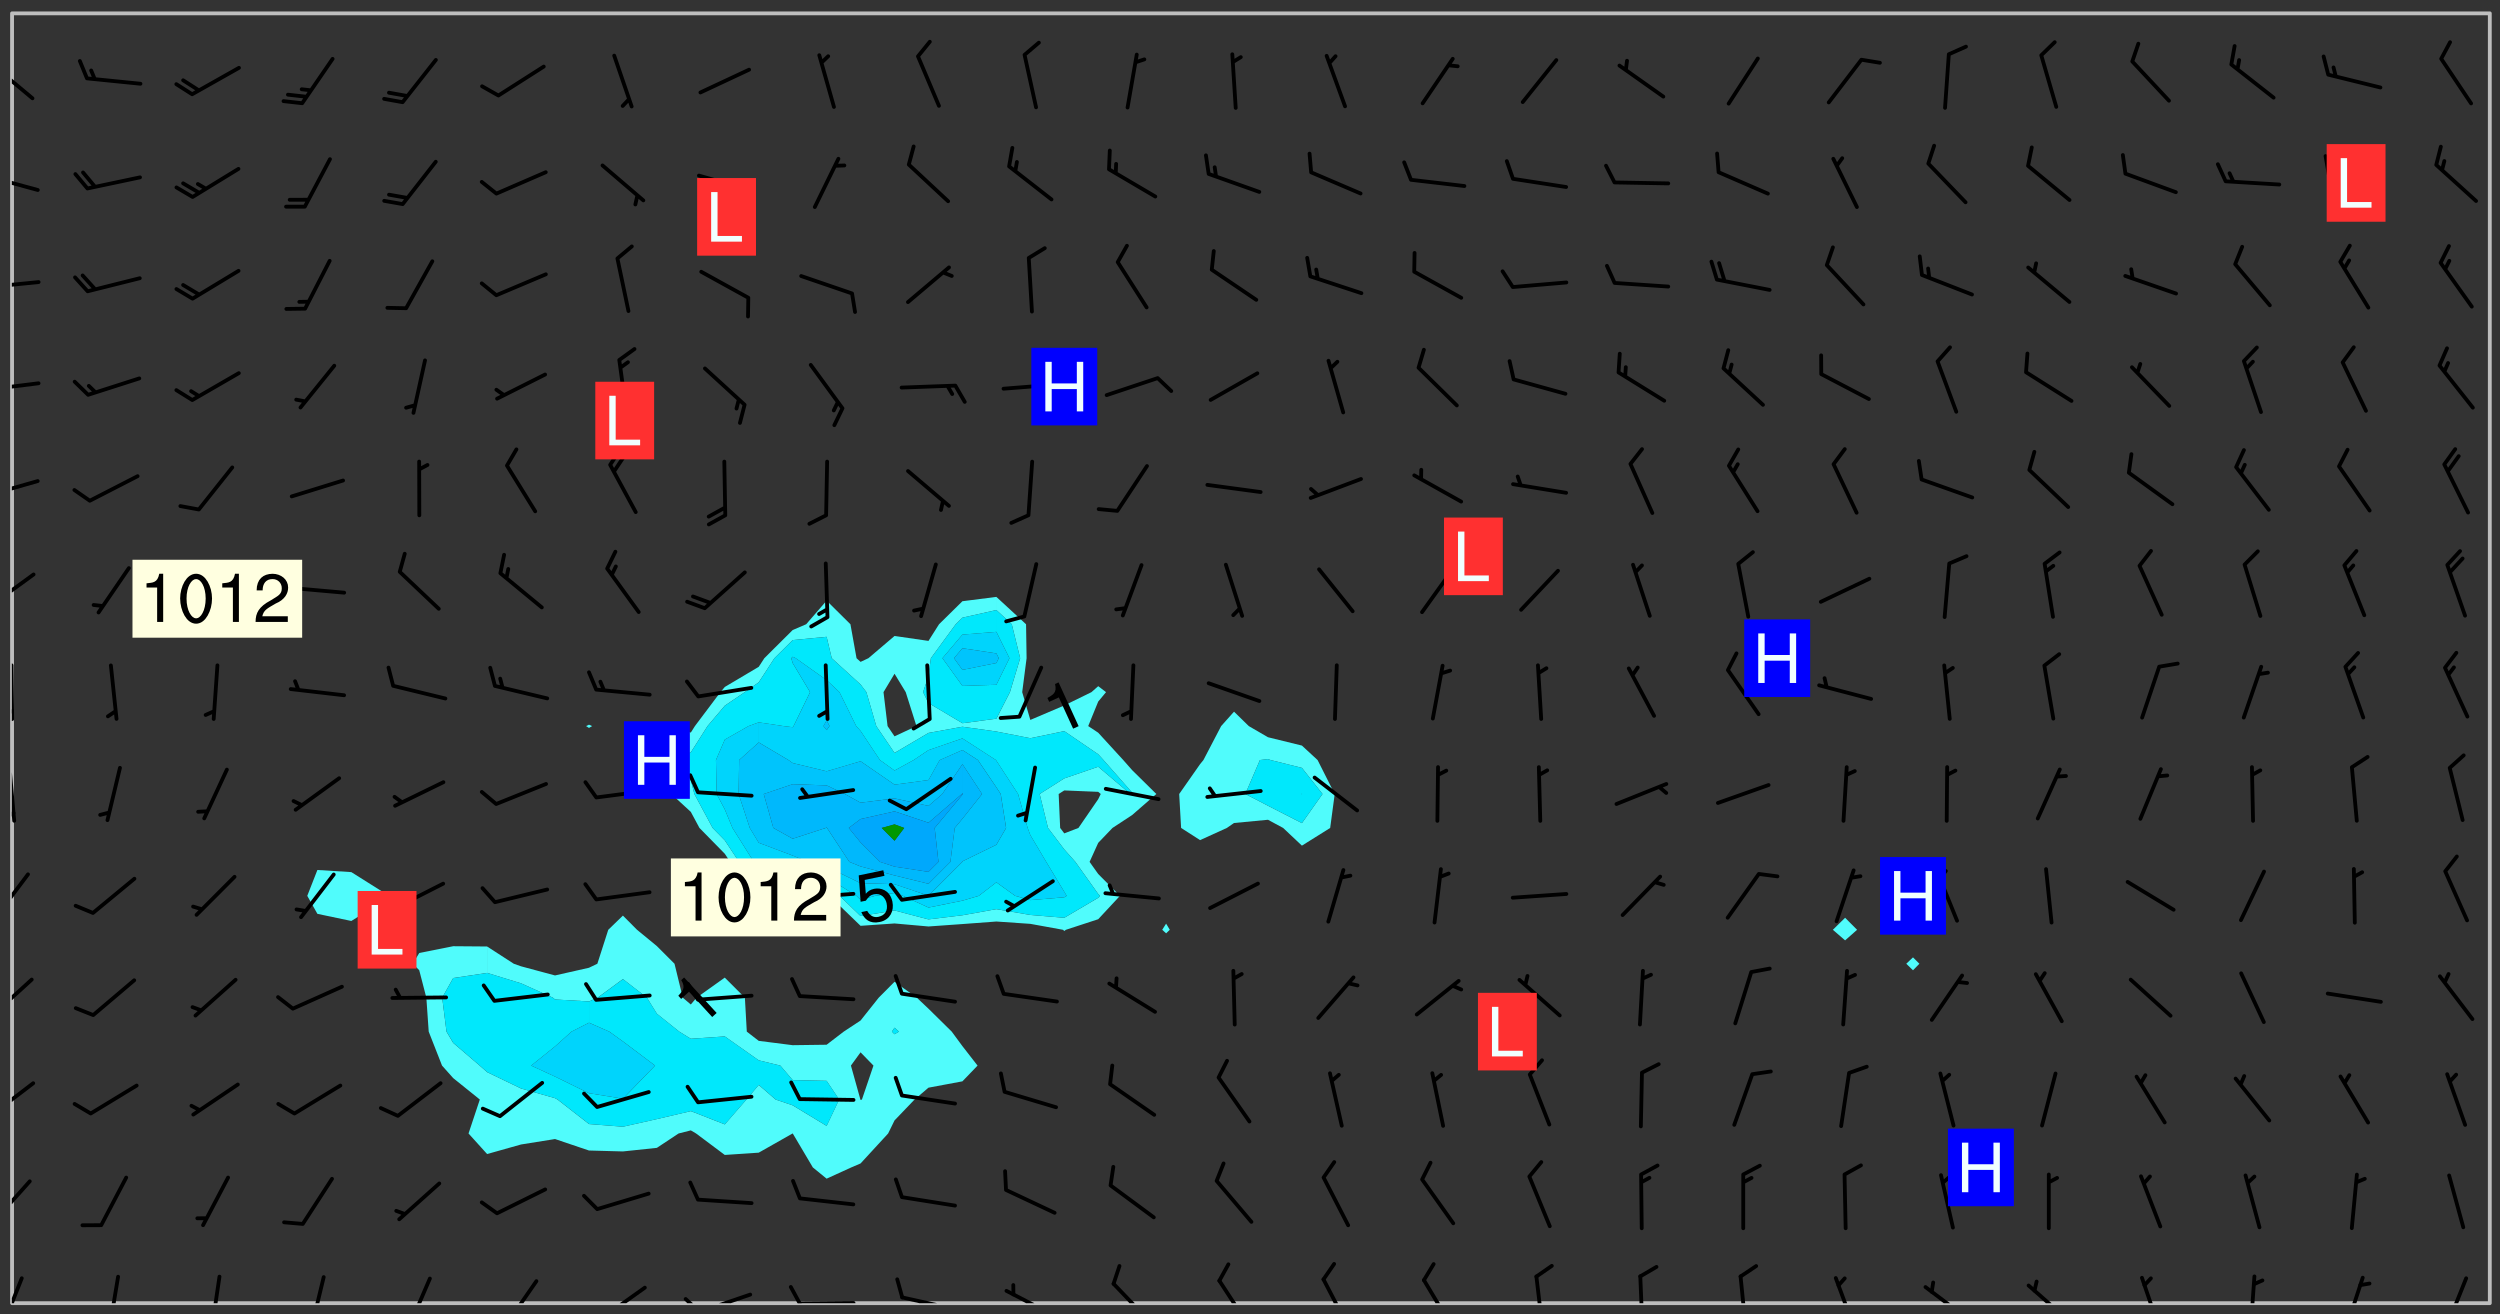<svg xmlns="http://www.w3.org/2000/svg" role="img" xmlns:xlink="http://www.w3.org/1999/xlink" viewBox="142.45 309.95 326.84 171.84"><rect x="142.45" y="309.95" width="326.84" height="171.84" fill="#333333" stroke="none"/><defs><clipPath id="a"><path d="M144 311.672h1v168.656h-1zm0 0"/></clipPath><clipPath id="b"><path d="M144 311.672h324v168.656H144zm0 0"/></clipPath><clipPath id="c"><path d="M467 311.672h1v168.656h-1zm0 0"/></clipPath><clipPath id="d"><path d="M144 476h2v4.328h-2zm0 0"/></clipPath><clipPath id="e"><path d="M156 476h3v4.328h-3zm0 0"/></clipPath><clipPath id="f"><path d="M169 476h3v4.328h-3zm0 0"/></clipPath><clipPath id="g"><path d="M182 476h4v4.328h-4zm0 0"/></clipPath><clipPath id="h"><path d="M195 476h4v4.328h-4zm0 0"/></clipPath><clipPath id="i"><path d="M208 477h5v3.328h-5zm0 0"/></clipPath><clipPath id="j"><path d="M220 478h8v2.328h-8zm0 0"/></clipPath><clipPath id="k"><path d="M220 480h3v.328h-3zm0 0"/></clipPath><clipPath id="l"><path d="M233 478h8v2.328h-8zm0 0"/></clipPath><clipPath id="m"><path d="M231 479h4v1.328h-4zm0 0"/></clipPath><clipPath id="n"><path d="M246 480h9v.328h-9zm0 0"/></clipPath><clipPath id="o"><path d="M245 477h3v3.328h-3zm0 0"/></clipPath><clipPath id="p"><path d="M260 479h8v1.328h-8zm0 0"/></clipPath><clipPath id="q"><path d="M273 478h8v2.328h-8zm0 0"/></clipPath><clipPath id="r"><path d="M287 477h7v3.328h-7zm0 0"/></clipPath><clipPath id="s"><path d="M301 477h5v3.328h-5zm0 0"/></clipPath><clipPath id="t"><path d="M315 476h4v4.328h-4zm0 0"/></clipPath><clipPath id="u"><path d="M328 477h5v3.328h-5zm0 0"/></clipPath><clipPath id="v"><path d="M343 476h2v4.328h-2zm0 0"/></clipPath><clipPath id="w"><path d="M356 476h2v4.328h-2zm0 0"/></clipPath><clipPath id="x"><path d="M369 476h2v4.328h-2zm0 0"/></clipPath><clipPath id="y"><path d="M382 476h4v4.328h-4zm0 0"/></clipPath><clipPath id="z"><path d="M393 477h8v3.328h-8zm0 0"/></clipPath><clipPath id="A"><path d="M407 477h7v3.328h-7zm0 0"/></clipPath><clipPath id="B"><path d="M422 476h4v4.328h-4zm0 0"/></clipPath><clipPath id="C"><path d="M436 476h2v4.328h-2zm0 0"/></clipPath><clipPath id="D"><path d="M448 476h4v4.328h-4zm0 0"/></clipPath><clipPath id="E"><path d="M462 476h4v4.328h-4zm0 0"/></clipPath><clipPath id="F"><path d="M144 464h3v6h-3zm0 0"/></clipPath><clipPath id="G"><path d="M144 451h4v6h-4zm0 0"/></clipPath><clipPath id="H"><path d="M144 437h3v6h-3zm0 0"/></clipPath><clipPath id="I"><path d="M144 424h3v7h-3zm0 0"/></clipPath><clipPath id="J"><path d="M144 410h1v8h-1zm0 0"/></clipPath><clipPath id="K"><path d="M144 415h1v3h-1zm0 0"/></clipPath><clipPath id="L"><path d="M144 396h1v9h-1zm0 0"/></clipPath><clipPath id="M"><path d="M144 402h1v2h-1zm0 0"/></clipPath><clipPath id="N"><path d="M144 384h4v6h-4zm0 0"/></clipPath><clipPath id="O"><path d="M144 372h4v4h-4zm0 0"/></clipPath><clipPath id="P"><path d="M144 359h4v3h-4zm0 0"/></clipPath><clipPath id="Q"><path d="M144 346h4v2h-4zm0 0"/></clipPath><clipPath id="R"><path d="M144 332h4v4h-4zm0 0"/></clipPath><clipPath id="S"><path d="M144 318h3v6h-3zm0 0"/></clipPath><g id="T" clip-path="url(#clip1)"><path fill="#fff" fill-opacity="0" fill-rule="evenodd" d="M0 0h1000v1000H0zm0 0"/><path fill="#d3d3d3" fill-opacity="0" fill-rule="evenodd" d="M162.152 355.867l-.234.293.059.234.117.172.176.234.293.348.113.059.117-.172.059-.234.176-.176.465-.176h.699l.234.293.289.816.059.176.176.23.352.234.699.699.172.176.234.348.234.41.289.582.41.465.23.234.234.176.117.23.176.293.172 1.164v.234l.059.289.059.117.117.117.348.41.117.172.176.176.176.234.117.172.172.352.059.234.234.406.234-.059-.176.176-.059.93h-.582l-.234-.113-.348.113-.117.117-.059.293-.059.176-.117.172-.465.293-.059.234-.059.113v.645l.059.172v.41l.059.059v.406l.059.406.117.176.059.059.23.641-.059.293v.699l-.059.582v.234l-.059.23-.055.352v1.922l.055.117h.426l-.367.117-.023.352.891 1.168 1.742.539 1.34.359v.539l.09.809.535.715 1.52.27.891-.086.09 1.164.535.18 1.16-.18 2.055-.984 1.16-.363 1.879-.176 1.695-.18-.18.719-1.516.086-1.25.09-.805.27-1.074.809.27.719.535.898-.18.625-.266.809.266 1.078.625.898.805.18 1.25-.18-.266.723.098.504.055.293v.172l.059.293v.406l.176.117.352.117h.406l.293-.176.113-.117.059-.117.117-.23.059-.176.352-.465.23-.176.176-.059.176.059.059.176.117.988.055.469.059.172.117.234.176.059.816.059h.289l.117.234.059.406.059.352v1.105l.117.293.117.348.289.699.176.352.582.754.352.176.172.059.469.234.641.465.348.234.293.176.293.055.23.062.816.348.293.176.113.172.352.352.117.176.523.641v.289l.059.352v.348l.059.352.059.289.117.059.172.059h.176l.582.234.176.117.176.289.176.234.113.234.293.23.117.117v.41l.059.055.289.234.234.117.059.117.117.172.059.117.23.234.059.176.234.059.117.059-.117.113-.059.117v.117l-.117.293-.117.289v.582l.176.117.117.059.059.117.117.117.113.059.176.348.059.352.059.406v.176l-.059.176-.117.699v.172l.117.176.293.293h.406l.176.117.117.172.117.293v.234h-.527l-.23-.234h-.234l-.176.059-.059.699.059.348.117.176.176.41.117.23.289.469.176.055h.523l.234.059.758.641.059.293v.234l.059.059.23.348v.352l-.117.172v.293l.293.289.293.176.172.059.293.176.293.117.582.406.289.234.293.176.219.16.016.012.23.176.641.523.176.234.117.176.176.176.113.172v.641l.117.176.469.117.582.117.234.059.23.113.293.117.113.059.586.352.289.172.176.062.176.055.176.059.699.352.289.176.234.055.289.176.234.117.641.406.293.117.172.059.234.059.41.059.23.059.234.117.059.172-.41.176.469.059.059.293.113.234.176.055.234.059.176.059.406.117.641.234.117.172.059.234v.176l-.059.117-.059.406.234.234.117.059.348.117.641.23.176.117.289.117.176.176.234.465.582 1.105.176.176.348.176.176.117.352.117 1.047.523.234.059.465.113.293.059.465.176.758.582.234.234.348.465.176.176.289.234.816.699.293.176.289.289.293.176.293.289.695.641.176.176.293.234.289.234.469.289.641.582.348.234.234.293.348.348.352.465.934.992.348.406.117.176.234.059.113.117.645.176.23.113.234.059.293.176.23.117.934.699.406.406.234.176.406.176.234.117.816.348.348.234.234.117.293.289.23.117.758.352.352.172.23.059.293.117.234.059.871.176h.816l.469.23.172.059.875.699.465.117.293.059.176.059.23.059.469.059.348.059.352.059.406.059h.293l.172.059v.23l.176.176h.293l.348.059.352.059.699.117h.641l.465-.234.293-.176.172-.117.41-.172.289-.176.934-.465.469-.293.523-.293.465-.172.465-.176 1.051-.465.289-.117.41-.117.289-.117.527-.176 1.516-.699.582-.348.289-.059.293-.059.348-.117.875-.23.352-.117h.113l.234-.059.875-.234.234-.059h.812l.352-.059.816-.117.172-.059.352-.055.293-.059.23-.059.816-.176.176-.059h.348l.234-.059.465-.117.758-.172.234-.059h.348l.41-.117.289-.059 1.285-.059h.289l.41-.059.23-.059h.176l.875-.117h.406l.41-.117h.348l.352-.113.871-.059h1.75l1.047.289.41.117.289.117.352.117.289.117 1.051.172.289.059h.293l.293.059.172.059.41.059.172.059.117.059h.117l.117.059.352.059h.113l.41.066 1.922.395 1.926.395 1.52.449 1.695.719 2.145.805 1.605-.719 1.43-.805 1.16-1.078 1.25-.449 3.035-.719 1.875-.359 2.145-1.348 2.234-1.254 2.5-1.258 1.695-.449 1.785-.18 1.16-.27.625.539 1.34-.27.715-.988.984-1.344.445-.18.805-.359 1.875-.539 1.785-.449 1.25-.27 1.16-.09 1.699-.09 1.961-.27 1.25-.09h.539l.625-.09h.891l2.145-.18 2.41-.18 2.59-.09 1.695.18 1.609.09 1.43.359 1.16.719 1.875.988 1.16 1.527.266.715.629.09.355.898.535.539.535 1.527 1.074.359h.535l-.805.535.09 1.707.715 2.695.891.805.895.988.715 1.258 1.785.539 1.52-.18.355 1.344 1.609-.805.98-.539.27.27.316-.215.219-.145.801.449.449-.359h.355l.535-.27.539-.719.535-.27.625-.988 1.16.449.84.371 1.395.617 1.695-.18h1.605l1.785.09.18-1.707.535-1.344.805.27.492.848.402.406-.09.539v.359l.715.449.711-.27h1.43l.359.988.445 1.258.715 1.344 1.25.629 1.695.629.715-.18.18-.539.98-.09.449.359.086 1.258-.266.629-.535.18v.539l.715.984.266.539.984.988.801 1.078-.266.359-.09.898-.625 2.332-.355 2.066-.09 1.793-.18.719-.09.539v1.438l-.98 1.883-.359 1.707-.535.898-.805 1.168-.266.539 2.055 1.254.086.359-.355.539-.09-.18v.809l.09 1.438-.445.715-1.074.094-.266.715.535.898.805.719 1.16.809 1.34.27.445.359-.355.449-1.789-.09-1.25-.449-.715-.719-.625-.09-.176 3.59-.188 1.309h89.359V311.703h-55.27v49.082l.762.125 3.289.543 2.023 2.836v2.754l2.352.332 2.348.332h4.051l-1.379 4.16-2.023.707-2.023.703-.543.344-2.594 1.617-.188.117-2.023-2.078-.73-2.742-2.672-2.078-1.375-3.5-.066-.082-1.957-2.672 2.75-1.418v-49.082H294.422v91.414l.117.031.133.012.074.074.105.047.09.059.086.059.09.059.297.297.059.09.031.117.027.117.016.137-.031.117-.059.09-.059.086-.043.105-.047.102-.027.121v.145l.176.27.148.148.074.086.074.074.043.105.062.09.059.086.043.105.059.09.047.102.043.105.059.086.117.18.074.074.062.086.059.09.043.105.059.09.059.086.062.09.059.09.043.102.117.18.074.074.059.086.074.074.09.059.105.047h.148l.133-.016.133.016.102-.047.074-.074.047-.102-.016-.133v-.148l-.047-.105-.027-.117-.047-.102-.027-.121-.043-.102-.062-.09-.043-.102-.043-.105-.031-.117-.016-.133-.012-.137.086-.059.059-.086.121-.031.043.105.016.133v.117l.059.102.059.09.09.059.148.148.059.09.043.105-.012.102.086.059.105.047.086.059.09.059.074.074-.117.027-.105.047-.086.059-.074.074-.059.09-.062.086-.027.121-.047.102-.043.105-.031.117-.012.133-.016.133v.148l.027.117.047.105.043.102.059.09.074.074.09.059.074.074.09.059.059.09.043.105.047.102.117.031.133.016h.148l.117-.031.105.043.043.105.047.102.027.121L299.5 410l.027.117.031.121.027.117.105.043.102.047.133-.016.148.148.062.086.074.074.07.074.09.062.105.043.102.043.117.031.137.016.117-.031.074-.074.027-.117-.012-.133-.031-.121-.027-.117.043-.105h.117l.09.062.117.027h.148l.133.016h.148l.133.016.133-.016h.148l.133-.016.133-.012.137.012.117-.027.133-.016.191-.059-.059.176-.016.133-.027.121-.016.133-.059.086-.133.016-.105.047-.105.043-.117.031-.117.027-.266.031h-.148l-.133.016-.074.074.059.086.148.148.117.18.074.07.09.062.09.059.086.059.09.059.102.043.105.062.105.043.086.059.105.047.102.043.18.117.059.09-.043.102-.047.105.016.133.223.223.059.09.043.102.031.121.043.102.016.133.031.117.012.137.031.117.148.148.102.043.105.043.117.031.133.016.137.016h.117l.117-.031.09-.059.043-.105.047-.102.043-.105.031-.117.012-.133v-.148l-.012-.133-.016-.133-.031-.117-.043-.105-.047-.105-.043-.102-.043-.105-.016-.133.016-.133.027-.117.031-.117.027-.121.047-.102.09-.059.086-.062.074-.074.09-.059.223-.223.059-.086.074-.074.117-.18.059-.086v-.148l-.074-.074-.102-.047-.105-.043-.102-.043-.059-.09-.047-.105-.027-.117.09-.059.117-.031.102-.043.18-.117.148-.148.012-.133-.012-.105-.09-.059-.133.016h-.148l-.133.016-.133-.016-.121-.031-.086-.059-.074-.074-.059-.09-.062-.086-.117-.18-.059-.086.031-.121.086-.059.121-.031.059-.086v-.121l-.031-.117-.059-.09-.059-.086-.047-.105-.027-.117-.016-.133.059-.09.074-.074.09-.059.117-.18.074-.074.059-.086.148-.148.121-.031.133-.016.133.016.074.074.043.105.016.133-.031.117-.117.031-.133.012-.148.148-.043.105-.047.102-.027.121-.031.117v.148l.031.117.043.105.059.09.074.07.074.074.117.031.121.027.117-.027.133-.016h.117l.09.059.074.074.047.105.059.086.102.047.133.016.105.043.086.059-.012.105-.074.074-.18.117-.059.09-.09.059-.07.074-.074.074-.062.09-.027.117-.016.133.016.133-.016.133v.148l.016.133.027.117.031.121.074.074.09.059.086.059.09.059.117.031v.086l-.102.047-.09.059-.266.031-.117.027h-.148l-.105.043-.102.047-.059.09-.062.234-.012.133-.031.121-.016.133v.293l-.012.133.012.137.016.133.133.016.133.012.121.031.086.059.074.074.047.105.043.102.016.133v.445l-.016.133v.445l.031.266.027.117.016.133.031.117.086.211.031.266v.148l-.031.117-.027.117-.031.121-.027.117-.031.117-.031.121-.012.133-.016.133.09.059.117-.031.102.016.047.105-.031.266v.441l-.043.105-.047.105-.043.102-.043.105-.059.086-.031.121-.043.117-.031.117-.016.133.016.133.059.09.105.047.086.059.059.086-.012.137-.031.117-.043.102v.445l-.016.133v.148l-.031.117-.043.105-.027.117-.047.105-.043.102-.031.121-.027.117-.031.133-.031.117-.027.117-.043.105-.031.117-.031.121-.012.133-.016.133v.297l.027.117v.148l.047.398.027.117.059.09.121.031h.148l.133-.016.059.09v.117l-.059.09-.09.059-.102.043-.105.047-.09.059-.086.059-.137.016-.117-.031-.133-.016-.102.047-.062.086-.012.137-.016.133-.031.117-.027.117-.016.133-.031.121v.297l.016.133.031.117v.148l.012.133v.148l-.027.117-.047.102-.027.121-.031.117-.059.09-.074.074-.102.043-.105.047-.117.027-.121.031-.102-.047.059-.086.105-.047.027-.117.031-.117.027-.121.031-.117v-.148l.016-.133-.031-.117-.043-.105-.105.016-.074.074-.102.043-.09.062-.074.074-.043.102-.016.133-.031.117L304.25 426l-.031.117-.027.117-.031.121-.027.117-.031.117-.043.105-.09.059h-.09l-.117-.031-.031-.086.016-.137-.031-.117v-.148l-.012-.133v-.148l-.062-.234-.027-.121-.043-.102-.047-.105-.059-.086-.059-.09-.043-.105-.062-.086-.148-.148-.07-.074-.105-.047-.105-.043-.102-.043-.297-.297-.09-.074-.086-.059-.105-.043-.09-.062-.086-.059-.105-.043-.09-.059-.086-.062-.074-.07-.105-.047-.086-.059-.105-.043-.09-.062-.102-.043-.105-.043-.086-.059-.105-.047-.105-.043-.102-.047-.09-.059-.102-.043-.105-.043-.09-.062-.117-.027-.133-.016-.133.016H299.75l-.133.016-.117-.031-.09-.059-.074-.074-.09-.059-.102-.047h-.148l-.121-.027-.102-.043-.074-.074-.117-.18-.09-.059-.102-.043-.09-.062-.105-.043-.09-.059-.086-.059-.105-.047-.059-.086-.059-.09-.043-.105-.047-.102-.074-.074-.086-.059-.074-.074-.09-.059-.223-.223-.043-.105-.031-.266.105-.043h.145l.105.043.074.074.09.059.086.059.105.047.09.059.148.148.07.074.148.148.062.086.074.074.086.059.074.074.09.062.09.059.086.059.27.176.102.047.105.043.102.043.047-.074.059-.086.074-.074.07-.074.105.043.074.074.059.09.043.102.047.105.043.105.121.027.117-.027.074-.09.043-.105.059-.09.074-.074.105-.043.117-.027.133.012.09.059.148.148.059.09.043.105.047.102.043.105.043.102.105.047.105.043.133.016.086-.059.059-.09.074-.074.105-.043.117.027.105.047.102.043.105.043.102.047.18.117v.117l-.016.133.016.133.016.137.059.086.102.047.121.027.117.031h.148l.117-.031.059-.09.18-.117.059-.09.074-.074.059-.086.117-.18.18-.117.117.031.09.059.043.074-.016.133v.117l.09.059h.148l.133-.016.133-.012.266-.031.105-.043.117-.031.121-.027.074-.074.07-.074.062-.09-.016-.105-.047-.102-.102-.043-.105-.016-.117.027-.266.031h-.148l-.074-.074-.09-.059-.117-.031-.117-.027-.133-.016h-.148l-.133.016h-.297l-.105-.047-.148-.148-.043-.102-.059-.09.223-.223.086-.059.105-.043.117-.031.133-.016.133.016.137.016.102.043.133-.012.09-.062.102-.043.062-.09-.047-.102-.09-.059-.117-.031-.102-.043-.059-.09-.062-.09v-.117l.016-.133.105-.047.074-.07v-.121l-.09-.059-.031-.117.09-.059.074-.074.043-.105.059-.09.047-.102.016-.133v-.148l-.047-.105-.043-.102-.09-.059-.133-.016-.102-.043-.137-.016-.117-.031h-.445l-.133-.016-.133-.012-.133-.016-.117-.031h-.148l-.133-.016-.133-.012-.266-.031-.121-.043-.086-.059-.074-.074v-.148l.012-.133.105-.047.102-.043.133-.016h.152l.133-.016h.293l.121.031.102.043.09.059.234.062.121-.047.09-.059.102-.043.133-.016.105.043.102.047.133.012.121-.027h.145l.121-.031.117-.027.105-.047.074-.074.086-.059.148-.148.059-.086.047-.105.027-.117.016-.105-.102-.043-.09-.059-.117-.031-.105-.043-.09-.062-.074-.086-.074-.074-.102-.043-.105-.047-.102-.043-.059-.09-.047-.102-.086-.211-.062-.086-.059-.09-.074-.074-.086-.059h-.27l-.117.031-.09.059-.102.043-.133.016-.105-.016-.027-.117-.062-.09-.117-.031-.102-.043-.148-.148-.031-.117-.016-.105.074-.074.18-.117.117-.027.117-.031.137.016.102.043.105.043.102.047.105.043.117.031.133.016.117.027.133.016.105-.016.09-.059-.074-.074-.105-.043-.074-.074-.074-.09-.148-.148-.086-.059-.09-.059-.074-.074-.09-.059-.102-.047-.121-.027-.102-.047-.105-.043-.117-.031-.102-.043-.121-.031h-.148l-.117.031-.105.043-.086.062-.18.117-.086.059-.09.059-.105.047-.086.059-.105.043-.102.043-.105.047-.074.074-.059.09-.059.086-.047.105-.059.086-.074.074-.133-.012-.117-.031h-.117l-.074.074-.09.059-.074.074-.09.059-.086.059-.105.047-.102.043-.137.016-.102-.043-.148-.148-.105-.047h-.086l-.105.047-.102.043-.121.031-.117-.031-.074-.074v-.117l.031-.121.074-.07.059-.09.074-.074.117-.031.105-.043h.293l.133-.016.137-.016.102-.043.09-.059.102-.047.09-.059.133-.012.09.059.133.012.09-.059.086-.059.105-.043.09-.059.086-.062.09-.059.148-.148.059-.086.059-.09.105-.043.133-.016.117.027.121.031.059-.059.059-.09.031-.266.027-.117.105.012.133.016.102-.043.09-.059.059-.09.074-.074.059-.09.047-.102.012-.133-.012-.133-.047-.105-.148-.148-.059-.09-.059-.086-.043-.105v-.445l.016-.133v-.148l.012-.133-.059-.059-.09.059-.102-.043-.18-.117-.086-.059-.062-.09-.059-.09-.074-.074-.086-.059-.121.031-.102.012-.105.047-.086.059-.105.043-.148.148-.09.059-.086.059-.09.062-.105.043-.133.016v-.121l.105-.043.117-.031.074-.07.043-.105v-.148l-.027-.117-.148-.148-.133-.016h-.148l-.117.031-.105.043-.102.043-.09.062-.117.027-.074-.074.012-.133-.043-.102-.043-.105-.09-.059-.117.027-.121.031-.117.031-.102.043-.121.031-.102.043-.105.043-.09.059-.102.016v-.117l.016-.133-.059-.09-.074.043-.148.148-.059.09-.074.074-.047.105-.043.102-.074.074-.059.09-.074.074-.059.086-.074.074-.09.062-.074.07-.074.074-.102.016-.133.016-.105-.043v-.121l.148-.148.043-.102.059-.09.047-.102.043-.105.059-.09.031-.117.043-.102.031-.121.027-.117.047-.105.043-.102.043-.105.074-.07.09-.062.09-.059.102-.043h.297l.266-.031.105-.043-.074-.074-.117-.031-.105-.043-.09-.059-.102-.047-.09-.059-.102-.043-.105-.043-.09-.062-.086-.059-.105-.043-.102-.043-.121-.031-.117-.031-.102-.043L297.5 410.25l-.102-.043-.09-.059-.043-.105-.016-.133.102-.043.133-.016.137.016.133-.016.102-.043.059-.09.016-.105-.09-.059-.074-.074-.102-.043-.09-.059-.148-.148-.043-.105-.016-.133v-.293l-.059-.09-.09-.059-.074-.074-.043-.105-.031-.117-.059-.09-.074-.074-.117-.027-.074-.074-.09-.059-.09-.062-.086-.059-.074-.074-.059-.086-.047-.105-.086-.059-.148-.148-.195-.059-.133.016-.102.043-.074.074-.047.102-.043.105-.059.09-.059.086-.297.297-.09.059h-.086l-.062-.086-.043-.105.031-.117.059-.09.027-.117-.012-.133-.09-.062-.105.047-.117.027-.117.031-.27.176-.102.047-.117.027-.105.047-.09.059-.102.043-.059-.086-.047-.105.016-.133.047-.105.07-.074.074-.07.059-.09v-.148l-.043-.105h-.238l-.102.047-.031.117-.027.117-.031.121-.074.043-.133.016-.074-.047-.043-.102-.043-.105-.047-.102-.043-.105-.121.031-.102.043-.133.016-.117.031-.105.043-.09.059-.102.047-.121.027-.133.016-.102-.043-.059-.09-.047-.105-.043-.102-.043-.105v-.117l.059-.09.086-.059.18-.117.102-.047.105-.043.105-.059.102-.043.09-.062.102-.043.105-.059.102-.047.09-.059.105-.043.102-.043.09-.062.102-.043.137-.016.117.031.102.043.121.031.102.043.105.047.102.043.105.043.102.047.105.043.102.043.105.047.086.059.105.043.117.031.105.043.102.047.09.059.105.043.102.043.105.047.117.027.102.047.121.027h.148l.086-.059.016-.102.059-.09-.027-.117-.074-.074-.117-.18-.074-.074-.09-.074-.18-.117-.086-.059-.105-.043-.102-.047-.27-.176-.059-.09-.074-.074-.059-.09-.043-.102-.031-.117-.016-.137v-.562l-.012-.133-.016-.133-.031-.117-.016-.133-.012-.133-.031-.121-.223-.223-.059-.086-.016-.105.031-.117.133-.016v-91.414H172.992v1.453l-.059.234-.352 1.051-.172.523-.117.348-.176.41-.117.172-.234.293-.23.059h-.352l-.117.059-.23.406v.293l.117.176.23.23.117.234.641.758.293.465.176.234.23.352.234.348.641.816.176.465.172.41.117.695.176.469.117 1.398.059.465v.875l.117 1.047v4.781l-.059.465-.352 1.281-.176.523-.113.41-.352.93L172.934 336l-.234.582-.117.176-.172.348-.176.406-.352.816-.059.293-.113.293-.117.289-.059.176-.117.875-.059.406-.059.117-.059.176-.059.172-.23.527-.117.172v.234l-.117.234-.059.172-.176.586v.289l-.059.176v.293l-.059.113-.059.527v.172l-.055.234v2.621l-.176.816-.117.176-.176.234-.117.172-.113.234-.586.934-.23.289-.293.465-.176.234-.289.352-.352.699-.113.23-.176.41-.176.23-.406.527-.816.699-.293.172-.289.234-.176.117-.176.176-.523.406-.527.176-.172.176-.234.055-.641.176h-.758m12.211 31.023l-1.074.449.359.895 1.25-.715.445-.539-.98-.09"/><path fill="#d3d3d3" fill-opacity="0" fill-rule="evenodd" d="M201.508 416.598h-.895l.449.629.98.359.805-.09.445-.988-.176.09-.715-.355-.895.355m154.621 59.07l-.059-.523v-.293l.113-.293.059-.23.469-.469h.113l.117-.113.117-.059h.176l.234-.059h.348l.234.059.117.059.23.172.059.176.117.582v.293l-.117.176-.172.289-.176.176-.527.523-.23.234-.117.059h-.176l-.117-.059-.406-.293-.176-.117-.117-.059-.059-.113-.055-.117m6.641-10.957l-.059-.172v-1.109l.059-.172.176-.059.172-.059h.176l.234-.059.117.059.059.699-.059.172-.117.176-.117.059-.234.523-.113.059h-.234l-.059-.117m9.613-14.391l-.117-.176v-.699l.293-.875.117-.172.176-.352.113-.23.117-.293.352-.758.117-.23.172-.234h.176l.117-.059h.641l.117.059.234.234.172.113.352.293.117.117.113.176v.113l.117.059.117.117v.699l-.059.176v.23l-.059.176-.348 1.051-.117.23-.117.234-.117.059-.23.234-.641.289h-.875l-.41-.117-.641-.465"/><path fill="none" stroke="#bebebe" stroke-linecap="round" stroke-linejoin="round" stroke-miterlimit="10" stroke-width=".5" d="M467.957 311.695H144.027v168.625h323.93v-168.625"/><g clip-path="url(#a)"><path fill="#fff" fill-opacity="0" fill-rule="evenodd" d="M144 475.891v4.438h.004H144V311.672h.004H144v164.219"/></g><g clip-path="url(#b)"><path fill="#fff" fill-opacity="0" fill-rule="evenodd" d="M144.004 480.328V311.672h39.941V423.688l-1.324 3.383 1.324 2.352 4.438.934 4.438-2.77.371-.516-.371-.309-4.438-2.793-4.438-.281V311.672h35.508v93.02l-.383.184.383.242.41-.242-.41-.184v-93.02h4.438v117.98l-1.914 1.855-1.426 4.438-1.098.527-4.438 1.004-4.441-1.195-.953-.336-3.484-2.254-4.438-.035-4.438.887-.855 1.402.855.848.93 3.59.309 4.438 1.742 4.441 1.457 1.633 3.484 2.805-1.477 4.438 2.43 2.688 4.438-1.25 4.441-.711 4.438 1.5 4.438.121 4.438-.469 2.84-1.879 1.598-.406.691.406 3.75 2.805 4.438-.297 4.422-2.508.016-.008.012.008 2.625 4.438 1.801 1.469 3.223-1.469 1.215-.52 3.605-3.918.836-1.707 2.617-2.73 1.82-1.551 4.438-.828 1.98-2.059-1.98-2.547-1.395-1.895-3.043-3-1.523-1.438-2.914-2.078-2.066 2.078-2.375 2.988-2.199 1.449-2.238 1.715-4.438.059-4.438-.566-1.559-1.207-.25-4.438-2.629-2.625-3.684 2.625-.758.891-1.047-.891-1.082-4.438-2.309-2.309-2.59-2.129-1.848-1.855V311.672h48.82v76.312l-4.438.566-3.059 3.012-1.379 2.176-4.438-.645L255.984 396l-1.027.48L254.43 396l-.797-4.438-3.113-3.086-2.672 3.086-1.766.758L242.379 396l-.734 1.129-4.438 2.633-.57.676-3.336 4.438-.535.844-4.438-.84-2.75 4.438 2.75 2.676 1.891 1.762 2.547 2.34 1.129 2.098 3.312 3.375.703 1.062 3.734 4.262 4.438.078 4.438-.137.379.238 4.059 3.918 4.441-.309 4.438.395 4.438-.316 4.438-.332 4.441.305 4.277.777.16.16.211-.16 4.227-1.383 2.84-3.055-2.84-2.855-1.129-1.586 1.129-2.488 1.867-1.949 2.57-1.688 3.16-2.75-3.16-3.117-1.164-1.32-3.273-3.574-1.309-.867 1.309-3.207 1.023-1.23-1.023-.781-.883.781-3.555 1.742-4.438 1.891-1.062-3.633.574-4.438-.07-4.438-3.883-3.578v-76.312h22.191v119.031l-.508.805.508.461.484-.461-.484-.805V311.672h8.879v91.316l-1.684 1.887-2.316 4.441-.438.535-2.73 3.902.25 4.438 2.48 1.59 3.496-1.59.941-.648 4.438-.422 1.984 1.07 2.453 2.312 3.695-2.312.594-4.438-2.238-4.438-2.051-1.895-4.438-1.09-2.508-1.457-1.93-1.887v-91.316h79.891v118.262l-1.602 1.574 1.602 1.383 1.566-1.383-1.566-1.574V311.672h8.875v123.438l-.879.836.879.855.836-.855-.836-.836v-123.438h75.449v168.656H144.004"/></g><path fill="#50fcfc" fill-rule="evenodd" d="M183.945 429.422l-1.324-2.352 1.324-3.383 4.438.281 4.438 2.793.371.309-.371.516-4.438 2.77-4.438-.934m13.316 7.371l-.855-.848.855-1.402 4.438-.887 4.438.035v3.453l-4.438.672-1.438 2.566.562 4.438.875 1.477 3.465 2.965.973.859 4.438 2.137 4.441 1.266.32.176 4.117 3.203 4.438.348 4.438-.996 4.438-1.043 4.441 1.738 2.824-3.25 1.613-1.91 2.203 1.91 2.234.758 4.438 2.688 1.637-3.445-1.637-2.445-4.438-.098-1.613-1.895-2.824-.688-4.438-3.125-4.441.305-1.516-.934-2.922-2.34-1.301-2.098-3.137-2.43-3.305 2.43-1.133.492-4.438-.254-.281-.238-4.16-1.875-4.438-1.363v-3.453l3.484 2.254.953.336 4.441 1.195 4.438-1.004 1.098-.527 1.426-4.438 1.914-1.855 1.848 1.855 2.59 2.129 2.309 2.309 1.082 4.438 1.047.891.758-.891 3.684-2.625 2.629 2.625.25 4.438 1.559 1.207 4.438.566 4.438-.059 2.238-1.715 2.199-1.449v4.156l-1.258 1.734 1.238 4.438.02.066.18-.066 1.508-4.438-1.688-1.734v-4.156l2.375-2.988 2.066-2.078v6l-.34.516.34.344.582-.344-.582-.516v-6l2.914 2.078 1.523 1.438 3.043 3 1.395 1.895 1.98 2.547-1.98 2.059-4.438.828-1.82 1.551-2.617 2.73-.836 1.707-3.605 3.918-1.215.52-3.223 1.469-1.801-1.469-2.625-4.438-.012-.008-.016.008-4.422 2.508-4.438.297-3.75-2.805-.691-.406-1.598.406-2.84 1.879-4.438.469-4.438-.121-4.438-1.5-4.441.711-4.438 1.25-2.43-2.688 1.477-4.438-3.484-2.805-1.457-1.633-1.742-4.441-.309-4.438-.93-3.59"/><path fill="#00e8fc" fill-rule="evenodd" d="M200.824 444.82l-.562-4.438 1.438-2.566 4.438-.672 4.438 1.363 4.16 1.875.281.238 4.438.254v2.781l-2.289 1.164-2.148 1.93-3.121 2.512 3.121 1.441 4.438 2.172 4.438.719 4.199-4.332-4.199-3.156-1.789-1.285-2.648-1.164V440.875l1.133-.492 3.305-2.43 3.137 2.43 1.301 2.098 2.922 2.34 1.516.934 4.441-.305 4.438 3.125 2.824.688 1.613 1.895 4.438.098 1.637 2.445-1.637 3.445-4.438-2.688-2.234-.758-2.203-1.91-1.613 1.91-2.824 3.25-4.441-1.738-4.438 1.043-4.438.996-4.438-.348-4.117-3.203-.32-.176-4.441-1.266-4.438-2.137-.973-.859-3.465-2.965-.875-1.477"/><path fill="#00d4fc" fill-rule="evenodd" d="M215.016 450.703l-3.121-1.441 3.121-2.512 2.148-1.93 2.289-1.164 2.648 1.164 1.789 1.285 4.199 3.156-4.199 4.332-4.438-.719-4.438-2.172"/><path fill="#50fcfc" fill-rule="evenodd" d="M219.453 405.117l-.383-.242.383-.184.41.184-.41.242m8.875 6.875l-2.75-2.676 2.75-4.438 4.438.84.535-.844 3.336-4.438.57-.676 4.438-2.633.734-1.129 3.703-3.68 1.766-.758 2.672-3.086v4.73l-4.438.426L243.695 396l-2.051 3.152-1.824 1.285-2.613 1.77-2.258 2.668-2.184 3.438-3.059 1.004 3.059 2.621.465 1.816 2.383 4.438 1.594 1.625 1.863 2.812 2.574 2.938 4.438.234 4.438.207 1.699 1.062 2.738 2.641 4.441-.73 4.438 1.168 4.438-.539 4.438-.801 4.441.758 4.438.371 4.438-2.613.238-.254-.238-.242-2.988-4.199L281.59 421l-2.129-2.809-1.09-4.438 3.219-2.039v1.574l-.734.465.195 4.438.539.711 1.852-.711 2.586-3.762.328-.676-.328-.281-4.438-.184v-1.574l4.438-1.523 4.203 3.562.234.16.184-.16-.184-.18-3.75-4.258-.688-.754-4.438-3.027-4.438.926-4.441-.875-4.438-.625-4.438.809-4.438 2.613-2.387-3.508-1.293-4.438-.762-1.004L251.188 396l-.668-2.793v-4.73l3.113 3.086.797 4.438.527.48L255.984 396l3.414-2.906v4.938l-1.441 2.406.531 4.438.91 1.34 2.867-1.34-1.406-4.438-1.461-2.406v-4.938l4.438.645 1.379-2.176 3.059-3.012 4.438-.566v1.719l-4.438.996-.879.863-3.246 4.438-.312 2.328-.707 2.109.707 1.422 4.438 2.641 4.438-.594 1.773-3.469L275.824 396l-1.098-4.438-2.016-1.859v-1.719l3.883 3.578.07 4.438-.574 4.438 1.062 3.633 4.438-1.891 3.555-1.742.883-.781 1.023.781-1.023 1.23-1.309 3.207 1.309.867 3.273 3.574 1.164 1.32 3.16 3.117-3.16 2.75-2.57 1.688-1.867 1.949-1.129 2.488 1.129 1.586 2.84 2.855-2.84 3.055-4.227 1.383-.211.16-.16-.16-4.277-.777-4.441-.305-4.438.332-4.438.316-4.438-.395-4.441.309-4.059-3.918-.379-.238-4.438.137-4.438-.078-3.734-4.262-.703-1.062-3.312-3.375-1.129-2.098-2.547-2.34-1.891-1.762"/><path fill="#00e8fc" fill-rule="evenodd" d="M232.766 411.938l-3.059-2.621 3.059-1.004 2.184-3.438 2.258-2.668 2.613-1.77 1.824-1.285L243.695 396l2.387-2.367v2.18l-.188.188.188.641 2.273 3.797-2.16 4.438-.113.145-1.203-.145-3.234-.488-1.336.488-3.102 1.766-1.156 2.676.086 4.438 1.07 2.012 1.004 2.426 2.793 4.438.641.734 4.438.484 4.438.781 3.902 2.441.535.516 1.898-.516 2.543-.375 1.102.375 3.336 1.527 4.438-.898 2.133-.629 2.305-1.77 2.457 1.77 1.984.555 4.438-.367.312-.188-.312-.527-2.363-3.914-2.074-3.496-.355-.941-1.25-4.438-2.836-4.348-.059-.09-4.379-2.832-4.438 1.531-1.945 1.301-2.492 1.367-1.91-1.367-2.531-3.801-.574-.641-2.191-4.438-1.672-1.57L246.477 396l-.395-.188v-2.18l4.438-.426L251.188 396l3.77 3.434.762 1.004 1.293 4.438 2.387 3.508 4.438-2.613 4.438-.809 4.438.625 4.441.875 4.438-.926 4.438 3.027.688.754 3.75 4.258.184.18-.184.16-.234-.16-4.203-3.562-4.438 1.523-3.219 2.039 1.09 4.438L281.59 421l1.449 1.629 2.988 4.199.238.242-.238.254-4.438 2.613-4.438-.371-4.441-.758-4.438.801-4.438.539-4.438-1.168-4.441.73-2.738-2.641-1.699-1.062-4.438-.207-4.438-.234-2.574-2.938-1.863-2.812-1.594-1.625-2.383-4.438-.465-1.816"/><path fill="#00d4fc" fill-rule="evenodd" d="M236.137 413.754l-.086-4.438 1.156-2.676 3.102-1.766 1.336-.488v2.629l-2.562 2.301-.07 4.438 1.461 4.438 1.172 1.938 4.438 1.676 2.016.824 2.422.625 4.438 2.16 4.441.133 4.438 1.504 4.422-4.422.016-.07 4.438-2.172 1.273-2.195-.707-4.438-.566-.863-2.414-3.574-2.023-1.309-2.977 1.309-1.461 2.613-4.438.602-4.441-3.059-4.438 1.312-4.438-1.078-.555-.391-3.883-2.301v-2.629l3.234.488 1.203.145.113-.145 2.16-4.438-2.273-3.797-.188-.641.188-.188.395.188 4.043 2.867v5.25l-.418.758.418.527.375-.527-.375-.758v-5.25l1.672 1.57 2.191 4.438.574.641 2.531 3.801 1.91 1.367 2.492-1.367 1.945-1.301 4.438-1.531 4.379 2.832.059.09 2.836 4.348 1.25 4.438.355.941 2.074 3.496 2.363 3.914.312.527-.312.188-4.438.367-1.984-.555-2.457-1.77-2.305 1.77-2.133.629-4.438.898L260.5 427.07l-1.102-.375-2.543.375-1.898.516-.535-.516-3.902-2.441-4.438-.781-4.438-.484-.641-.734-2.793-4.438-1.004-2.426-1.07-2.012"/><path fill="#00c4fc" fill-rule="evenodd" d="M240.473 418.191l-1.461-4.438.07-4.438 2.562-2.301 3.883 2.301.555.391 4.438 1.078 4.438-1.312 4.441 3.059 4.438-.602 1.461-2.613 2.977-1.309v1.844l-2.633 3.902-1.805 1.555-4.438-.98-4.441.562-2.062-1.137-2.375-1.125-4.438-.156-3.785 1.281 1.254 4.438 2.531 1.41 4.332-1.41.105-.109.047.109 2.922 4.438 1.469.598 4.441 1.176 4.438 1.09 2.863-2.863.57-4.438 1.004-1.203 2.566-3.234-2.566-3.902v-1.844l2.023 1.309 2.414 3.574.566.863.707 4.438-1.273 2.195-4.438 2.172-.016.07-4.422 4.422-4.438-1.504-4.441-.133-4.438-2.16-2.422-.625-2.016-.824-4.438-1.676-1.172-1.938"/><path fill="#00b8fc" fill-rule="evenodd" d="M243.551 418.191l-1.254-4.438 3.785-1.281 4.438.156 2.375 1.125 2.062 1.137 4.441-.562 4.438.98 1.805-1.555 2.633-3.902v3.793l-.074.109-4.363 3.758-4.438-1.488-4.441 1.004-1.547 1.164 1.547 1.898 2.539 2.539 1.902.625 4.438.68 1.305-1.305-.496-4.438 3.629-4.348.07-.09-.07-.109v-3.793l2.566 3.902-2.566 3.234-1.004 1.203-.57 4.438-2.863 2.863-4.438-1.09-4.441-1.176-1.469-.598-2.922-4.438-.047-.109-.105.109-4.332 1.41-2.531-1.41"/><path fill="#00c4fc" fill-rule="evenodd" d="M250.52 405.402l-.418-.527.418-.758.375.758-.375.527"/><path fill="#00a8fc" fill-rule="evenodd" d="M254.957 420.09l-1.547-1.898 1.547-1.164 4.441-1.004v1.699l-1.676.469 1.676 1.676 1.266-1.676-1.266-.469v-1.699l4.438 1.488 4.363-3.758.074-.109.07.109-.07.09-3.629 4.348.496 4.438-1.305 1.305-4.438-.68-1.902-.625-2.539-2.539"/><path fill="#fff" fill-opacity="0" fill-rule="evenodd" d="M254.957 447.527l-1.258 1.734 1.238 4.438.02.066.18-.066 1.508-4.438-1.688-1.734"/><path fill="#009800" fill-rule="evenodd" d="M259.398 419.867l-1.676-1.676 1.676-.469 1.266.469-1.266 1.676"/><path fill="#fff" fill-opacity="0" fill-rule="evenodd" d="M259.398 398.031l-1.441 2.406.531 4.438.91 1.34 2.867-1.34-1.406-4.438-1.461-2.406"/><path fill="#00e8fc" fill-rule="evenodd" d="M259.398 445.164l-.34-.344.34-.516.582.516-.582.344m4.438-43.305l-.707-1.422.707-2.109.312-2.328 3.246-4.438.879-.863 4.438-.996v2.852l-4.438.359L265.66 396l2.613 3.625 4.438-.148L274.422 396l-1.711-3.445v-2.852l2.016 1.859L275.824 396l-1.34 4.438-1.773 3.469-4.438.594-4.438-2.641"/><path fill="#00d4fc" fill-rule="evenodd" d="M268.273 399.625L265.66 396l2.613-3.086v1.785L267.172 396l1.102 1.527 4.438-.898.312-.629-.312-.625-4.438-.676v-1.785l4.438-.359L274.422 396l-1.711 3.477-4.438.148"/><path fill="#00c4fc" fill-rule="evenodd" d="M268.273 397.527L267.172 396l1.102-1.301 4.438.676.312.625-.312.629-4.438.898"/><path fill="#fff" fill-opacity="0" fill-rule="evenodd" d="M281.59 413.289l-.734.465.195 4.438.539.711 1.852-.711 2.586-3.762.328-.676-.328-.281-4.438-.184"/><path fill="#50fcfc" fill-rule="evenodd" d="M294.902 431.969l-.508-.461.508-.805.484.805-.484.461m1.961-13.777l-.25-4.438 2.73-3.902.438-.535 2.316-4.441 1.684-1.887 1.93 1.887 2.508 1.457v2.859l-1.055.125-1.906 4.438 2.961 1.535 4.438 2.273 2.691-3.809-2.691-3.414-4.086-1.023-.352-.125v-2.859l4.438 1.09 2.051 1.895 2.238 4.438-.594 4.438-3.695 2.312-2.453-2.312-1.984-1.07-4.438.422-.941.648-3.496 1.59-2.48-1.59"/><path fill="#00e8fc" fill-rule="evenodd" d="M308.219 415.289l-2.961-1.535 1.906-4.438 1.055-.125.352.125 4.086 1.023v3.391l-.062.023.062.027.02-.027-.02-.023v-3.391l2.691 3.414-2.691 3.809-4.438-2.273"/><path fill="#00d4fc" fill-rule="evenodd" d="M312.656 413.781l-.062-.027.062-.023.02.023-.02.027"/><path fill="#50fcfc" fill-rule="evenodd" d="M383.672 432.891l-1.602-1.383 1.602-1.574 1.566 1.574-1.566 1.383m8.875 3.91l-.879-.855.879-.836.836.836-.836.855"/><g clip-path="url(#c)"><path fill="#fff" fill-opacity="0" fill-rule="evenodd" d="M467.996 480.328H468V311.672h-.004H468v168.656h-.004"/></g><path fill="#fff" fill-opacity="0" fill-rule="evenodd" d="M234.43 446.441l4.301-3.953-6.734-7.336-4.305 3.949 6.738 7.34"/><path fill-rule="evenodd" d="M231.512 438.086l.375-.344 4.254 4.637-.578.531-3.035-3.305-1.023.938-.375-.41.367-.426.148-.211.109-.219.055-.242-.016-.273-.094-.312-.188-.363"/><path fill="#fff" fill-opacity="0" fill-rule="evenodd" d="M280.582 408.219l5.309-2.43-4.141-9.059-5.312 2.43 4.145 9.059"/><path fill-rule="evenodd" d="M280.383 399.371l.461-.211 2.621 5.727-.719.324-1.867-4.082-1.262.578-.23-.504.48-.293.207-.152.172-.18.125-.211.074-.266.004-.324-.066-.406"/><path fill="#fff" fill-opacity="0" fill-rule="evenodd" d="M253.996 433.086l7.758-1.625-2.09-9.973-7.754 1.621 2.086 9.977"/><path fill-rule="evenodd" d="M254.715 424.395l3.215-.672.152.727-2.582.539.141 1.812.191-.203.238-.188.297-.152.367-.109.324-.039.348.012.355.078.352.145.324.227.148.148.141.168.121.195.109.223.09.246.074.273.055.441-.016.43-.09.414-.164.379-.242.34-.152.152-.168.133-.191.121-.211.105-.234.086-.254.062-.465.062-.41-.02-.359-.09-.312-.152-.27-.211-.23-.258-.191-.297-.16-.328.77-.16.129.211.141.18.16.152.172.121.191.086.203.051.215.012.23-.027.305-.09.262-.125.215-.168.168-.207.117-.242.066-.281.008-.32-.047-.355-.074-.254-.113-.242-.152-.223-.188-.195-.23-.148-.266-.102-.301-.035-.34.035-.324.102-.25.164-.23.242-.25.328-.68.141-.246-3.449"/><g clip-path="url(#d)"><path fill="none" stroke="#000" stroke-linecap="round" stroke-linejoin="round" stroke-miterlimit="10" stroke-width=".5" d="M142.703 483.594l2.594-6.531"/></g><g clip-path="url(#e)"><path fill="none" stroke="#000" stroke-linecap="round" stroke-linejoin="round" stroke-miterlimit="10" stroke-width=".5" d="M156.738 483.793l1.152-6.93"/></g><g clip-path="url(#f)"><path fill="none" stroke="#000" stroke-linecap="round" stroke-linejoin="round" stroke-miterlimit="10" stroke-width=".5" d="M170.117 483.805l1.027-6.953"/></g><g clip-path="url(#g)"><path fill="none" stroke="#000" stroke-linecap="round" stroke-linejoin="round" stroke-miterlimit="10" stroke-width=".5" d="M183.121 483.742l1.648-6.828"/></g><g clip-path="url(#h)"><path fill="none" stroke="#000" stroke-linecap="round" stroke-linejoin="round" stroke-miterlimit="10" stroke-width=".5" d="M195.867 483.555l2.785-6.453"/></g><g clip-path="url(#i)"><path fill="none" stroke="#000" stroke-linecap="round" stroke-linejoin="round" stroke-miterlimit="10" stroke-width=".5" d="M208.574 483.215l4.004-5.773"/></g><g clip-path="url(#j)"><path fill="none" stroke="#000" stroke-linecap="round" stroke-linejoin="round" stroke-miterlimit="10" stroke-width=".5" d="M221.027 482.367l5.727-4.074"/></g><g clip-path="url(#k)"><path fill="none" stroke="#000" stroke-linecap="round" stroke-linejoin="round" stroke-miterlimit="10" stroke-width=".5" d="M221.859 481.773l-1.098-.547"/></g><g clip-path="url(#l)"><path fill="none" stroke="#000" stroke-linecap="round" stroke-linejoin="round" stroke-miterlimit="10" stroke-width=".5" d="M233.879 481.457l6.652-2.258"/></g><g clip-path="url(#m)"><path fill="none" stroke="#000" stroke-linecap="round" stroke-linejoin="round" stroke-miterlimit="10" stroke-width=".5" d="M233.879 481.457l-1.789-1.68"/></g><g clip-path="url(#n)"><path fill="none" stroke="#000" stroke-linecap="round" stroke-linejoin="round" stroke-miterlimit="10" stroke-width=".5" d="M247.008 480.359l7.027-.062"/></g><g clip-path="url(#o)"><path fill="none" stroke="#000" stroke-linecap="round" stroke-linejoin="round" stroke-miterlimit="10" stroke-width=".5" d="M247.008 480.359l-1.172-2.156"/></g><g clip-path="url(#p)"><path fill="none" stroke="#000" stroke-linecap="round" stroke-linejoin="round" stroke-miterlimit="10" stroke-width=".5" d="M260.406 479.57l6.859 1.52"/></g><path fill="none" stroke="#000" stroke-linecap="round" stroke-linejoin="round" stroke-miterlimit="10" stroke-width=".5" d="M260.406 479.57l-.656-2.367"/><g clip-path="url(#q)"><path fill="none" stroke="#000" stroke-linecap="round" stroke-linejoin="round" stroke-miterlimit="10" stroke-width=".5" d="M274.031 478.711l6.238 3.238"/></g><path fill="none" stroke="#000" stroke-linecap="round" stroke-linejoin="round" stroke-miterlimit="10" stroke-width=".5" d="M274.941 479.18l-.016-1.227"/><g clip-path="url(#r)"><path fill="none" stroke="#000" stroke-linecap="round" stroke-linejoin="round" stroke-miterlimit="10" stroke-width=".5" d="M288.035 477.789l4.859 5.078"/></g><path fill="none" stroke="#000" stroke-linecap="round" stroke-linejoin="round" stroke-miterlimit="10" stroke-width=".5" d="M288.035 477.789l.77-2.328"/><g clip-path="url(#s)"><path fill="none" stroke="#000" stroke-linecap="round" stroke-linejoin="round" stroke-miterlimit="10" stroke-width=".5" d="M301.863 477.387l3.836 5.887"/></g><path fill="none" stroke="#000" stroke-linecap="round" stroke-linejoin="round" stroke-miterlimit="10" stroke-width=".5" d="M301.863 477.387l1.184-2.148"/><g clip-path="url(#t)"><path fill="none" stroke="#000" stroke-linecap="round" stroke-linejoin="round" stroke-miterlimit="10" stroke-width=".5" d="M315.477 477.211l3.238 6.234"/></g><path fill="none" stroke="#000" stroke-linecap="round" stroke-linejoin="round" stroke-miterlimit="10" stroke-width=".5" d="M315.477 477.211l1.391-2.02"/><g clip-path="url(#u)"><path fill="none" stroke="#000" stroke-linecap="round" stroke-linejoin="round" stroke-miterlimit="10" stroke-width=".5" d="M328.609 477.312l3.605 6.031"/></g><path fill="none" stroke="#000" stroke-linecap="round" stroke-linejoin="round" stroke-miterlimit="10" stroke-width=".5" d="M328.609 477.312l1.27-2.102"/><g clip-path="url(#v)"><path fill="none" stroke="#000" stroke-linecap="round" stroke-linejoin="round" stroke-miterlimit="10" stroke-width=".5" d="M343.312 476.84l.828 6.977"/></g><path fill="none" stroke="#000" stroke-linecap="round" stroke-linejoin="round" stroke-miterlimit="10" stroke-width=".5" d="M343.312 476.84l2.016-1.398"/><g clip-path="url(#w)"><path fill="none" stroke="#000" stroke-linecap="round" stroke-linejoin="round" stroke-miterlimit="10" stroke-width=".5" d="M356.895 476.816l.293 7.023"/></g><path fill="none" stroke="#000" stroke-linecap="round" stroke-linejoin="round" stroke-miterlimit="10" stroke-width=".5" d="M356.895 476.816l2.117-1.238"/><g clip-path="url(#x)"><path fill="none" stroke="#000" stroke-linecap="round" stroke-linejoin="round" stroke-miterlimit="10" stroke-width=".5" d="M370.004 476.832l.703 6.992"/></g><path fill="none" stroke="#000" stroke-linecap="round" stroke-linejoin="round" stroke-miterlimit="10" stroke-width=".5" d="M370.004 476.832l2.039-1.363"/><g clip-path="url(#y)"><path fill="none" stroke="#000" stroke-linecap="round" stroke-linejoin="round" stroke-miterlimit="10" stroke-width=".5" d="M382.453 477.035l2.438 6.59"/></g><path fill="none" stroke="#000" stroke-linecap="round" stroke-linejoin="round" stroke-miterlimit="10" stroke-width=".5" d="M382.809 477.992l.812-.914"/><g clip-path="url(#z)"><path fill="none" stroke="#000" stroke-linecap="round" stroke-linejoin="round" stroke-miterlimit="10" stroke-width=".5" d="M394.18 478.215l5.613 4.227"/></g><path fill="none" stroke="#000" stroke-linecap="round" stroke-linejoin="round" stroke-miterlimit="10" stroke-width=".5" d="M394.996 478.832l.191-1.215"/><g clip-path="url(#A)"><path fill="none" stroke="#000" stroke-linecap="round" stroke-linejoin="round" stroke-miterlimit="10" stroke-width=".5" d="M407.66 478.012l5.281 4.637"/></g><path fill="none" stroke="#000" stroke-linecap="round" stroke-linejoin="round" stroke-miterlimit="10" stroke-width=".5" d="M408.43 478.684l.281-1.191"/><g clip-path="url(#B)"><path fill="none" stroke="#000" stroke-linecap="round" stroke-linejoin="round" stroke-miterlimit="10" stroke-width=".5" d="M422.48 477.004l2.273 6.648"/></g><path fill="none" stroke="#000" stroke-linecap="round" stroke-linejoin="round" stroke-miterlimit="10" stroke-width=".5" d="M422.812 477.973l.836-.898"/><g clip-path="url(#C)"><path fill="none" stroke="#000" stroke-linecap="round" stroke-linejoin="round" stroke-miterlimit="10" stroke-width=".5" d="M437.184 476.824l-.504 7.008"/></g><path fill="none" stroke="#000" stroke-linecap="round" stroke-linejoin="round" stroke-miterlimit="10" stroke-width=".5" d="M437.109 477.844l1.121-.496"/><g clip-path="url(#D)"><path fill="none" stroke="#000" stroke-linecap="round" stroke-linejoin="round" stroke-miterlimit="10" stroke-width=".5" d="M451.344 476.992l-2.191 6.676"/></g><path fill="none" stroke="#000" stroke-linecap="round" stroke-linejoin="round" stroke-miterlimit="10" stroke-width=".5" d="M451.023 477.961l1.207-.207"/><g clip-path="url(#E)"><path fill="none" stroke="#000" stroke-linecap="round" stroke-linejoin="round" stroke-miterlimit="10" stroke-width=".5" d="M464.867 477.066l-2.609 6.523"/></g><g clip-path="url(#F)"><path fill="none" stroke="#000" stroke-linecap="round" stroke-linejoin="round" stroke-miterlimit="10" stroke-width=".5" d="M141.66 469.637l4.68-5.246"/></g><path fill="none" stroke="#000" stroke-linecap="round" stroke-linejoin="round" stroke-miterlimit="10" stroke-width=".5" d="M155.684 470.125l3.266-6.223m-3.266 6.223l-2.457.012m15.77-.012l3.27-6.223m-2.793 5.316l-1.227.008m13.789.734l3.82-5.895m-3.82 5.895l-2.445-.211m15.051-.395l5.238-4.684m-4.477 4.004l-1.148-.422m13.176.32l6.293-3.121m-6.293 3.121l-1.996-1.426m15.094.879L227.254 466m-6.727 2.027l-1.73-1.742m14.902.5l7.012.457m-7.012-.457l-1.008-2.238m14.336 2.074l6.984.785m-6.984-.785l-.902-2.281m14.242 2.121l6.938 1.105m-6.938-1.105l-.801-2.32m14.406 1.379l6.355 2.988m-6.355-2.988l-.121-2.453m13.789 1.859l5.652 4.176m-5.652-4.176L288 462.5m13.508 1.836l4.547 5.355m-4.547-5.355l.906-2.281m13.074 1.836l3.215 6.246m-3.215-6.246l1.398-2.016m11.488 2.273l4.07 5.73m-4.07-5.73l1.098-2.191m12.918 1.809l2.672 6.496m-2.672-6.496l1.562-1.891M357 463.5l.082 7.027M357 463.5l2.152-1.176m-2.141 2.199l1.078-.59m12.266-.434v7.027m0-7.027l2.168-1.152m-2.168 2.176l1.082-.578m12.16-.445l.145 7.027m-.145-7.027l2.145-1.195m10.465 1.281l1.559 6.855m-1.332-5.855l.93-.805m12.938-.281v7.027m0-6.004l1.082-.578m10.969-.211l2.527 6.559m-2.16-5.605l.805-.926m12.496-.141l1.824 6.785m-1.559-5.797l.895-.84m13.398-.254l-.664 6.996m.566-5.977l1.133-.473m11.023-.438l1.852 6.777"/><g clip-path="url(#G)"><path fill="none" stroke="#000" stroke-linecap="round" stroke-linejoin="round" stroke-miterlimit="10" stroke-width=".5" d="M141.207 455.832l5.586-4.266"/></g><path fill="none" stroke="#000" stroke-linecap="round" stroke-linejoin="round" stroke-miterlimit="10" stroke-width=".5" d="M154.312 455.523l6.004-3.652m-6.004 3.652l-2.109-1.25m15.516 1.391l5.824-3.93m-4.977 3.355l-1.086-.574m13.465 1.012l6-3.656m-6 3.656l-2.113-1.254m15.637 1.559l5.582-4.27m-5.582 4.27l-2.23-1.02m15.578 1.062l5.516-4.355m-5.516 4.355l-2.246-.984m14.945-.215l6.75-1.957m-6.75 1.957l-1.711-1.758m14.906 1.145l6.988-.73m-6.988.73l-1.371-2.035m14.668 1.617l7.027.105m-7.027-.105l-1.121-2.184m14.477 1.711l6.945 1.055m-6.945-1.055l-.816-2.312m14.238 1.832l6.73 2.016m-6.73-2.016l-.484-2.406m14.277 1.41l5.773 4.004m-5.773-4.004l.289-2.438m13.895 1.566l4.039 5.75m-4.039-5.75l1.109-2.188m13.453 1.633l1.543 6.855m-1.316-5.855l.93-.801m12.223-.211l1.414 6.883m-1.207-5.883l.945-.781m11.594-.051l2.555 6.547m-2.555-6.547l1.598-1.859m13.066 1.621l-.145 7.023m.145-7.023l2.188-1.109m12.234 1.309l-2.355 6.621m2.355-6.621l2.426-.355m10.23.191l-1.039 6.949m1.039-6.949l2.312-.816m9.621.887l1.723 6.812m-1.473-5.82l.91-.824m13.898-.164l-1.766 6.801m12.359-6.391l3.68 5.984m-3.145-5.113l.621-1.059m11.797.441l4.402 5.477m-3.762-4.68l.484-1.129m12.586.055l3.609 6.027m-3.086-5.148l.633-1.051m12.789-.125l2.348 6.625m-2.004-5.66l.828-.906"/><g clip-path="url(#H)"><path fill="none" stroke="#000" stroke-linecap="round" stroke-linejoin="round" stroke-miterlimit="10" stroke-width=".5" d="M141.402 442.75l5.195-4.734"/></g><path fill="none" stroke="#000" stroke-linecap="round" stroke-linejoin="round" stroke-miterlimit="10" stroke-width=".5" d="M154.637 442.656l5.359-4.547m-5.359 4.547l-2.281-.906m15.652.973l5.242-4.68m-4.477 4l-1.152-.426m13.117.199l6.414-2.867m-6.414 2.867l-1.938-1.508m14.945.113l7.027-.074m-6.004.062l-.586-1.078m12.902 1.465l6.98-.828m-6.98.828l-1.398-2.016m14.699 1.887l7.004-.57m-7.004.57l-1.324-2.062m14.641 2.039l7.008-.523m-7.008.523l-1.312-2.074m14.621 1.605l7.016.414m-7.016-.414l-1.02-2.23m14.367 1.918l6.949 1.043m-6.949-1.043l-.816-2.316m14.129 2.336l6.957 1.004m-6.957-1.004l-.828-2.312m14.633.965l5.977 3.695m-5.105-3.156l.078-1.223m15.266-.98l.18 7.023m-.152-6l1.066-.605m14.613.441l-4.605 5.305m3.938-4.531l1.195.273m13.227-.59l-5.484 4.395m4.688-3.758l1.125.488m7.613-1.254l5.266 4.648m-4.5-3.973l.285-1.191m15.094-.668l-.395 7.016m.336-5.996l1.113-.512m13.109-.352l-2.094 6.707m2.094-6.707l2.414-.453m10.105.301l-.5 7.008m.426-5.988l1.121-.496m14 .082l-3.965 5.801m3.391-4.957l1.219.137m8.988-1.156L412 443.461m-2.902-5.258l.672-1.027m11.242.848l5.207 4.719m12.195.828l-2.965-6.371m11.324 2.645l6.945 1.082m7.715-3.34l4.254 5.594m-3.633-4.777l.512-1.117"/><g clip-path="url(#I)"><path fill="none" stroke="#000" stroke-linecap="round" stroke-linejoin="round" stroke-miterlimit="10" stroke-width=".5" d="M141.891 429.879l4.219-5.621"/></g><path fill="none" stroke="#000" stroke-linecap="round" stroke-linejoin="round" stroke-miterlimit="10" stroke-width=".5" d="M154.605 429.305l5.418-4.473m-5.418 4.473l-2.266-.938m15.809 1.188l4.965-4.973m-4.242 4.25l-1.176-.359m14.113 1.383l4.273-5.574m-3.652 4.766l-1.211-.203m12.91-.184l6.262-3.184m-5.352 2.719l-1.004-.703m13.125.406l6.828-1.656m-6.828 1.656l-1.629-1.836m14.879 1.477l6.961-.941m-6.961.941l-1.434-1.996m14.734 1.875l6.992-.699m-6.992.699l-1.363-2.043m14.668 1.953l7.008-.52m-7.008.52l-1.309-2.074m14.652 2.332l6.949-1.035m-6.949 1.035l-1.457-1.969m15.301 3.367l5.895-3.828m-5.035 3.27l-1.074-.594m12.98-1.105l6.992.684m-5.973-.586l-.469-1.133m13.133 2.977l6.258-3.199m11.172-1.773l-1.973 6.746m1.688-5.766l1.199-.246m11.832-.852l-.832 6.98m.711-5.965l1.145-.441m15.379 2.672l-7.008.488m19.273-2.758l-4.91 5.027m4.195-4.297l1.18.348m12.434-1.426l-4.074 5.723m4.074-5.723l2.434.316m9.961-.785l-2.234 6.66m1.91-5.691l1.211-.203m9.988-.691l2.645 6.512m-2.258-5.562l.785-.941m13.105-.246l.723 6.988m15.957-1.676l-6.012-3.637m17.832-1.355l-3.02 6.348m14.762-6.688l.125 7.027m-.105-6.004l1.07-.594m10.859-.125l2.855 6.418m-2.855-6.418l1.516-1.934"/><g clip-path="url(#J)"><path fill="none" stroke="#000" stroke-linecap="round" stroke-linejoin="round" stroke-miterlimit="10" stroke-width=".5" d="M144.309 417.254l-.617-7"/></g><g clip-path="url(#K)"><path fill="none" stroke="#000" stroke-linecap="round" stroke-linejoin="round" stroke-miterlimit="10" stroke-width=".5" d="M144.219 416.234l-1.027.668"/></g><path fill="none" stroke="#000" stroke-linecap="round" stroke-linejoin="round" stroke-miterlimit="10" stroke-width=".5" d="M156.5 417.172l1.633-6.836m-1.398 5.84l-1.188.309m13.602.457l2.961-6.375m-2.527 5.445l-1.227.066m12.746-.262l5.688-4.125m-4.859 3.523l-1.105-.539m13.277.617l6.316-3.082m-5.395 2.637l-.996-.723m13.289.938l6.52-2.621m-6.52 2.621l-1.879-1.578m14.969.723l6.969-.906m-6.969.906l-1.422-2m14.715 1.324l7.012.445m-7.012-.445l-1.012-2.234m14.355 2.973l6.953-1.031m-5.941.879l-.727-.984m13.609 2.609l5.797-3.977m-5.797 3.977l-2.176-1.137m17.77 2.605l1.242-6.914m-1.062 5.91l-1.168.375m18.371-2.156l-6.898-1.348m13.273 1.062l6.984-.777m-5.969.664l-.691-1.012m13.703-1.41l5.559 4.297m10.578-5.664l-.086 7.027m.074-6.004l1.09-.562m12.102-.457l.188 7.023m-.16-6.004l1.066-.602m15.574 1.785l-6.52 2.617m5.57-2.238l.938.793m13.379-1.035l-6.625 2.344m16.84-4.68l-.422 7.016m.359-5.996l1.117-.508m12.078-.52l-.059 7.027m.051-6.004l1.086-.566m13.648-.145l-2.883 6.406m2.465-5.477l1.223-.078m12.41-.895L422.273 417m2.293-5.551l1.223-.117m11.07-1.09l.145 7.023m-.125-6.004l1.074-.598m11.973-.41l.641 7m-.641-7l2.055-1.344m10.734 1.434l1.691 6.82m-1.691-6.82l1.828-1.641"/><g clip-path="url(#L)"><path fill="none" stroke="#000" stroke-linecap="round" stroke-linejoin="round" stroke-miterlimit="10" stroke-width=".5" d="M144.043 403.953l-.086-7.027"/></g><g clip-path="url(#M)"><path fill="none" stroke="#000" stroke-linecap="round" stroke-linejoin="round" stroke-miterlimit="10" stroke-width=".5" d="M144.031 402.93l-1.078.59"/></g><path fill="none" stroke="#000" stroke-linecap="round" stroke-linejoin="round" stroke-miterlimit="10" stroke-width=".5" d="M157.684 403.934l-.738-6.988m.633 5.969l-1.02.688m13.828.344l.488-7.012m-.418 5.988l-1.121.5m11.121-3.387l6.977.809m-5.965-.691l-.445-1.145m12.824.602l6.828 1.66m-6.828-1.66l-.609-2.379m13.918 2.395l6.836 1.629m-6.836-1.629l-.617-2.375m1.613 2.609l-.309-1.188m12.551 1.434l6.992.664m-6.992-.664l-.945-2.266m1.961 2.363l-.469-1.133M233.738 401l6.938-1.121M233.738 401l-1.484-1.957m18.387 4.906l-.242-7.023m.207 6.004l-1.062.613M264 403.949l-.328-7.02M264 403.949l-2.113 1.25m13.836-1.551l2.855-6.418m-2.855 6.418l-2.449.172m17.035.129l.316-7.02m-.27 5.996l-1.109.527m17.852-1.852l-6.633-2.328m16.75-2.348l-.238 7.023m14.074-6.965l-1.281 6.91m1.098-5.906l1.168-.367m11.477-.691l.426 7.016m-.363-5.992l1.047-.641m10.766.027l3.309 6.199m-2.828-5.297l.688-1.02m11.793.332l4.016 5.766m-4.016-5.766l1.121-2.184m10.805 4.176l6.797 1.781m-5.809-1.52l-.281-1.195m15.645-1.668l.723 6.988m-.617-5.973l1.02-.684m11.965-.305l1.172 6.93m-1.172-6.93l1.945-1.496m13.074 1.633L422.5 403.77m2.234-6.66l2.422-.406m10.918.414l-2.285 6.645m1.953-5.68l1.211-.191m10.125-.766l2.336 6.629m-2.336-6.629l1.66-1.809m-1.32 2.773l.832-.902m11.848.059l2.93 6.387m-2.93-6.387l1.488-1.953m-1.062 2.883l.746-.977"/><g clip-path="url(#N)"><path fill="none" stroke="#000" stroke-linecap="round" stroke-linejoin="round" stroke-miterlimit="10" stroke-width=".5" d="M141.16 389.191l5.68-4.137"/></g><path fill="none" stroke="#000" stroke-linecap="round" stroke-linejoin="round" stroke-miterlimit="10" stroke-width=".5" d="M155.332 390.023l3.965-5.801m-3.387 4.957l-1.219-.137m16.215 1.582l-.551-7.004m.469 5.984l-1.035.66m10.656-3.453l7 .621m-5.98-.531l-.48-1.129m13.727-1.066l5.102 4.832m-5.102-4.832l.652-2.363m12.504 2.543l5.418 4.473m-5.418-4.473l.488-2.406m.301 3.059l.242-1.203m12.93-.055l4.125 5.684m-4.125-5.684l1.074-2.207m-.477 3.031l.539-1.102m11.621 5.461l5.238-4.684m-5.238 4.684l-2.305-.848m3.066.164l-2.301-.848m17.586 2.703l-.227-7.023m.227 7.023l-2.125 1.219m2.094-2.242l-1.066.609m13.336.281l1.926-6.758m-1.645 5.773l-1.199.258m14.414.77l1.566-6.848m-1.566 6.848l-2.371.641m15.246-.77l2.449-6.59m-2.094 5.629l-1.215.164m16.465.848l-2.133-6.691m1.824 5.719l-.859.879m15.613-.512l-4.395-5.48m17.559-.113l-4.094 5.711m3.5-4.883l1.215.164m13.059-.691l-4.824 5.105m14.633-5.891l2.191 6.676m-1.871-5.703l.848-.887m12.59-.199l1.309 6.902m-1.309-6.902l1.914-1.535m8.879 6.496l6.348-3.02m10.445-1.992l-.605 7.004m.605-7.004l2.258-.957m10.207.988l1.094 6.941m-1.094-6.941l1.961-1.477m-1.801 2.488l.98-.738m11.27-.004l2.902 6.402m-2.902-6.402l1.5-1.941m12.234 1.785l2.066 6.715m-2.066-6.715l1.734-1.738m11.309 1.832l2.609 6.527m-2.609-6.527l1.582-1.871m-1.203 2.82l.793-.934m12.289-.066l2.32 6.633m-2.32-6.633l1.664-1.805m-1.328 2.77l1.664-1.805"/><g clip-path="url(#O)"><path fill="none" stroke="#000" stroke-linecap="round" stroke-linejoin="round" stroke-miterlimit="10" stroke-width=".5" d="M140.621 374.773l6.758-1.93"/></g><path fill="none" stroke="#000" stroke-linecap="round" stroke-linejoin="round" stroke-miterlimit="10" stroke-width=".5" d="M154.191 375.414l6.25-3.211m-6.25 3.211l-2.016-1.402m16.27 2.547l4.371-5.5m-4.371 5.5l-2.414-.445m14.559-1.266l6.711-2.078m9.949-2.477l.02 7.027m-.016-6.004l1.082-.578m10.391.082l3.695 5.977m-3.695-5.977l1.238-2.121m12.254 2.02l3.344 6.18m-3.344-6.18l1.355-2.043m-.871 2.941l1.359-2.043m13.207 7.746l-.125-7.023m.125 7.023l-2.148 1.191m2.129-2.211l-2.145 1.188m15.348-.168l.133-7.023m-.133 7.023l-2.188 1.109m18.246-2.344l-5.352-4.555m4.574 3.891l-.266 1.199m11.438.691l.488-7.008m-.488 7.008l-2.242 1m13.863-1.574l3.875-5.859m-3.875 5.859l-2.441-.23m14.211-3.168l6.965.938m6.547.77l6.574-2.477m-5.617 2.117l-.922-.812m13.5-1.781l6.133 3.43m-5.242-2.93l.027-1.227m11.996 1.875l6.938 1.133m-5.93-.969l-.395-1.16m14.738-1.648l2.863 6.418m-2.863-6.418l1.512-1.934m11.363 2.172l3.742 5.945m-3.742-5.945l1.219-2.129m-.676 2.992l.613-1.062m12.523-.004l3.016 6.348m-3.016-6.348l1.465-1.969m10.047 3.969l6.621 2.352m-6.621-2.352l-.363-2.426m14.445 1.176l5.086 4.852m-5.086-4.852l.66-2.363m12.352 2.73l5.695 4.117m-5.695-4.117l.336-2.43m13.688 1.699l4.277 5.578m-4.277-5.578l1.02-2.23m-.398 3.043l.512-1.117m12.316.207l4.008 5.773m-4.008-5.773l1.121-2.18m12.641 1.918l3.113 6.297m-3.113-6.297l1.434-1.996m-.98 2.91l1.434-1.992"/><g clip-path="url(#P)"><path fill="none" stroke="#000" stroke-linecap="round" stroke-linejoin="round" stroke-miterlimit="10" stroke-width=".5" d="M140.512 360.93l6.977-.871"/></g><path fill="none" stroke="#000" stroke-linecap="round" stroke-linejoin="round" stroke-miterlimit="10" stroke-width=".5" d="M153.969 361.566l6.691-2.145m-6.691 2.145l-1.758-1.715m2.73 1.402l-.879-.855m13.527 1.852l6.082-3.516m-6.082 3.516l-2.082-1.297m2.965.785l-1.039-.648m14.301 2.137l4.418-5.465m-3.773 4.668l-1.203-.234m15.328 1.73l1.512-6.863m-1.293 5.863l-1.18.328m11.895-1.184l6.277-3.156m-5.363 2.699l-1.004-.711m16.066-3.891l.953 6.961m-.953-6.961l1.988-1.434m-1.852 2.445l.996-.715m15.25 5.555l-5.184-4.742m5.184 4.742l-.609 2.379m-.145-3.066l-.305 1.188m13.855-.035l-4.148-5.672m4.148 5.672l-1.066 2.211m.465-3.035l-.535 1.105m15.891-3.246l-7.023.258m7.023-.258l1.23 2.125m-2.254-2.086l.617 1.062m13.711-1.25l-7.004.555m7.004-.555l1.32 2.07m-2.34-1.988l.66 1.035m13.508-1.949l-6.668 2.223m6.668-2.223l1.777 1.691m11.254-2.32l-6.105 3.48m15.406-5.121l1.926 6.758m-1.645-5.773l.883-.852m10.609.781l5.008 4.93m-5.008-4.93l.699-2.352m11.734 3.879l6.773 1.879m-6.773-1.879l-.531-2.395m14.246 1.484l5.973 3.699m-5.973-3.699l.16-2.449m.707 2.984l.082-1.223m12.773.152l5.16 4.77m-5.16-4.77l.625-2.375m.125 3.066l.312-1.184m11.719 1.246l6.227 3.258m-6.227-3.258l-.016-2.453m15.219.789l2.449 6.586m-2.449-6.586l1.629-1.836m9.938 3.254l5.945 3.75m-5.945-3.75l.184-2.445m13.664 1.793l4.879 5.055m-4.168-4.32l.379-1.164m13.547-.375l2.234 6.664m-2.234-6.664l1.691-1.777m-1.363 2.75l.844-.891m11.738.086l3.047 6.332m-3.047-6.332l1.453-1.977m11.207 2.387l4.359 5.512m-4.359-5.512l.984-2.25m-.352 3.051l.492-1.125"/><g clip-path="url(#Q)"><path fill="none" stroke="#000" stroke-linecap="round" stroke-linejoin="round" stroke-miterlimit="10" stroke-width=".5" d="M140.504 347.527l6.992-.699"/></g><path fill="none" stroke="#000" stroke-linecap="round" stroke-linejoin="round" stroke-miterlimit="10" stroke-width=".5" d="M153.906 348.031l6.816-1.707m-6.816 1.707l-1.645-1.82m2.637 1.57l-1.645-1.82m14.371 3.035l6.012-3.637m-6.012 3.637l-2.109-1.258m2.984.73l-2.109-1.258m15.949 3.094l3.211-6.254m-3.211 6.254l-2.453.035m2.922-.945l-1.227.02m13.965.832l3.426-6.137m-3.426 6.137l-2.453-.051m14.246-1.648l6.473-2.734m-6.473 2.734l-1.906-1.551m17.734-3.258l1.445 6.879m-1.445-6.879l1.883-1.57m15.23 6.707l-6.152-3.395m6.152 3.395l-.039 2.453m13.602-3.012l-6.648-2.277m6.648 2.277l.391 2.422m12.285-5.828l-5.367 4.535m4.586-3.875l1.141.457m10.066-2.355l.414 7.012m-.414-7.012l2.094-1.277m9.535 1.824l3.781 5.922m-3.781-5.922l1.207-2.141m11.09 3.133l5.82 3.938m-5.82-3.938l.262-2.441m12.625 3.309l6.676 2.199m-6.676-2.199l-.414-2.418m1.387 2.738l-.207-1.211m12.816.285l6.145 3.41m-6.145-3.41l.043-2.453m12.844 4.457l7-.598m-7 .598l-1.336-2.059m14.645 1.523l7.012.473m-7.012-.473l-1.004-2.238m14.375 1.801l6.898 1.348m-6.898-1.348l-.715-2.348m1.719 2.543l-.715-2.348m14.082.258l4.789 5.141m-4.789-5.141l.797-2.32m11.641 3.613l6.543 2.551m-6.543-2.551l-.289-2.438m1.238 2.809l-.141-1.219m13.082-.129l5.391 4.504m-4.605-3.848l.254-1.203m11.652 1.648l6.641 2.301m-5.676-1.965l-.188-1.211m13.594-.66l4.527 5.375m-4.527-5.375l.914-2.277m12.828 1.969l3.672 5.988m-3.672-5.988l1.246-2.117m-.711 2.988l.621-1.059m11.957.32l4.078 5.723m-4.078-5.723l1.094-2.195m-.5 3.027l.547-1.098"/><g clip-path="url(#R)"><path fill="none" stroke="#000" stroke-linecap="round" stroke-linejoin="round" stroke-miterlimit="10" stroke-width=".5" d="M140.609 332.938l6.781 1.852"/></g><path fill="none" stroke="#000" stroke-linecap="round" stroke-linejoin="round" stroke-miterlimit="10" stroke-width=".5" d="M153.879 334.59l6.875-1.453m-6.875 1.453l-1.574-1.883m2.574 1.672l-1.574-1.883m14.328 3.203l5.992-3.672m-5.992 3.672l-2.113-1.246m2.984.711l-2.113-1.246m2.988.711l-1.059-.621m13.98 2.961l3.289-6.211m-3.289 6.211h-2.453m2.93-.906l-2.453.004m14.773.566l4.324-5.539m-4.324 5.539l-2.418-.426m3.047-.379l-2.418-.426m14.043-.141l6.449-2.797m-6.449 2.797l-1.918-1.531m21.125 2.418l-5.336-4.57m4.559 3.906l-.266 1.195m15.07-1.859l-6.762-1.914m5.777 1.633l.262 1.199m12.199-5.031l-3.086 6.312m2.637-5.395l1.227-.043m8.426-.113l5.141 4.789m-5.141-4.789l.633-2.371m12.48 2.605l5.543 4.32m-5.543-4.32l.426-2.418m.383 3.047l.211-1.207m12.039.957l6.055 3.562m-6.055-3.562l.105-2.453m.777 2.969l.051-1.223m12.098 1.312l6.621 2.352m-6.621-2.352l-.359-2.43m1.324 2.77l-.18-1.211m12.613.664l6.461 2.766m-6.461-2.766l-.211-2.445m13.266 3.422l6.98.812m-6.98-.812l-.895-2.285m14.227 2.156l6.945 1.07m-6.945-1.07l-.809-2.316m14.082 2.789l7.027.125m-7.027-.125l-1.113-2.188m14.719.852l6.445 2.797m-6.445-2.797l-.195-2.445m15.191.688l3.086 6.312m-2.637-5.395l.719-.992m11.254.699l4.871 5.062m-4.871-5.062L395.312 329m12.277 2.629l5.422 4.469m-5.422-4.469l.488-2.406m12.242 3.43l6.594 2.422m-6.594-2.422l-.336-2.434m13.441 3.434l7.012.422m-7.012-.422l-1.02-2.234m2.039 2.297l-.512-1.117m12.973.172l6.68 2.188m-6.68-2.188l-.418-2.418m1.391 2.734l-.211-1.207m13.289-.375l5.207 4.719m-5.207-4.719l.602-2.379m.156 3.066l.301-1.191"/><g clip-path="url(#S)"><path fill="none" stroke="#000" stroke-linecap="round" stroke-linejoin="round" stroke-miterlimit="10" stroke-width=".5" d="M141.305 318.293l5.391 4.508"/></g><path fill="none" stroke="#000" stroke-linecap="round" stroke-linejoin="round" stroke-miterlimit="10" stroke-width=".5" d="M153.82 320.195l6.992.703m-6.992-.703l-.93-2.27m1.945 2.371l-.465-1.133m13.199 3.109l6.121-3.453m-6.121 3.453l-2.066-1.32m2.957.82l-2.066-1.324m15.562 2.996l3.977-5.797m-3.977 5.797l-2.438-.273m3.016-.57l-2.438-.273m3.016-.57l-1.219-.137m13.191 1.688l4.348-5.523m-4.348 5.523l-2.414-.434m3.047-.371l-2.414-.434m14.309.367l5.926-3.781m-5.926 3.781l-2.137-1.207m19.555 2.641l-2.281-6.648m1.949 5.684l-.84.895m16.527-4.742l-6.363 2.98m15.539-4.871l1.918 6.762m-1.641-5.777l.887-.852m11.738.012l2.742 6.473m-2.742-6.473l1.547-1.906m12.387 1.711l1.504 6.863m-1.504-6.863l1.871-1.59m12.797 1.559l-1.203 6.922m1.031-5.914l1.164-.383m11.5-.668l.445 7.012m-.379-5.992l1.043-.645m11.223-.172l2.41 6.602m-2.059-5.641l.816-.91m15.32.34l-3.938 5.82m3.363-4.973l1.223.129m12.895-.809l-4.391 5.488m12.641-4.773l5.738 4.059m-4.902-3.469l.156-1.219m17.102-.293l-3.816 5.898m17.355-5.738l-4.27 5.582m4.27-5.582l2.422.398m9.008-1.113l-.496 7.008m.496-7.008l2.242-.996m9.844 1.129l1.961 6.746m-1.961-6.746l1.758-1.711m10.141 2.516l4.797 5.133m-4.797-5.133l.793-2.32m12.156 2.719l5.527 4.336m-5.527-4.336l.43-2.414m.375 3.047l.215-1.211m11.648 1.906l6.824 1.68m-6.824-1.68l-.602-2.379m1.594 2.625l-.301-1.191m14.078-1.133l3.91 5.84m-3.91-5.84l1.16-2.164"/><path fill="#00f" fill-rule="evenodd" d="M397.117 467.648h8.617V457.504h-8.617v10.145"/><path fill="azure" fill-rule="evenodd" d="M398.949 459.336h.832v2.824h3.285v-2.824h.836v6.48h-.836v-2.918h-3.285v2.918h-.832v-6.48"/><path fill="#ff3030" fill-rule="evenodd" d="M335.672 449.895h7.695V439.75h-7.695v10.145"/><path fill="azure" fill-rule="evenodd" d="M337.504 441.582h.836v5.738h3.191v.742h-4.027v-6.48"/><path fill="#ff3030" fill-rule="evenodd" d="M189.207 436.578h7.691v-10.145h-7.691v10.145"/><path fill="azure" fill-rule="evenodd" d="M191.039 428.266h.836v5.742h3.191v.738h-4.027v-6.48"/><path fill="#00f" fill-rule="evenodd" d="M388.238 432.141h8.617v-10.145h-8.617v10.145"/><path fill="azure" fill-rule="evenodd" d="M390.07 423.828h.836v2.824h3.285v-2.824h.832v6.48h-.832v-2.918h-3.285v2.918h-.836v-6.48"/><path fill="#00f" fill-rule="evenodd" d="M224.02 414.387h8.617v-10.145h-8.617v10.145"/><path fill="azure" fill-rule="evenodd" d="M225.852 406.074h.836v2.824h3.285v-2.824h.832v6.48h-.832v-2.914h-3.285v2.914h-.836v-6.48"/><path fill="#00f" fill-rule="evenodd" d="M370.484 401.074h8.621v-10.148h-8.621v10.148"/><path fill="azure" fill-rule="evenodd" d="M372.316 392.762h.836v2.82h3.285v-2.82h.832v6.477h-.832v-2.914h-3.285v2.914h-.836v-6.477"/><path fill="#ff3030" fill-rule="evenodd" d="M331.234 387.758h7.691v-10.145h-7.691v10.145"/><path fill="azure" fill-rule="evenodd" d="M333.066 379.445h.836v5.738h3.191v.742h-4.027v-6.48"/><path fill="#ff3030" fill-rule="evenodd" d="M220.277 370.004h7.691v-10.145h-7.691v10.145"/><path fill="azure" fill-rule="evenodd" d="M222.109 361.691h.832v5.738h3.195v.742h-4.027v-6.48"/><path fill="#00f" fill-rule="evenodd" d="M277.281 365.566h8.617v-10.145h-8.617v10.145"/><path fill="azure" fill-rule="evenodd" d="M279.113 357.254h.832v2.824h3.285v-2.824h.836v6.48h-.836v-2.918h-3.285v2.918h-.832v-6.48"/><path fill="#ff3030" fill-rule="evenodd" d="M233.59 343.375h7.695v-10.148h-7.695V343.375"/><path fill="azure" fill-rule="evenodd" d="M235.422 335.062h.836v5.738h3.191v.742h-4.027v-6.48"/><path fill="#ff3030" fill-rule="evenodd" d="M446.633 338.938h7.691v-10.148h-7.691v10.148"/><path fill="azure" fill-rule="evenodd" d="M448.465 330.625h.832v5.738h3.195v.738h-4.027V330.625"/><path fill="#ffffe0" fill-rule="evenodd" d="M230.16 432.371h22.18v-10.191h-22.18v10.191"/><path fill-rule="evenodd" d="M233.66 424.012h.508v6.297h-.785v-4.488h-1.391v-.559l.562-.062.25-.055.23-.09.203-.141.172-.211.145-.293.105-.398m4.812 0l.23.02.219.059.207.09.195.117.188.152.168.176.305.418.242.492.18.547.113.582.035.59-.035.594-.113.582-.18.555-.242.504-.305.426-.168.18-.188.152-.195.125-.207.094-.219.055-.23.02-.23-.02-.219-.055-.207-.094-.195-.125-.184-.152-.172-.18-.301-.426-.246-.504-.18-.555-.109-.582-.039-.594h.832l.031.562.082.508.125.441.16.375.191.301.211.219.223.137.227.047.227-.047.223-.137.211-.219.191-.301.16-.375.129-.441.082-.508.027-.562-.027-.562-.082-.5-.129-.434-.16-.367-.191-.293-.211-.215-.223-.129-.227-.047-.227.047-.223.129-.211.215-.191.293-.16.367-.125.434-.082.5-.031.562h-.832l.039-.59.109-.582.18-.547.246-.492.301-.418.172-.176.184-.152.195-.117.207-.09.219-.059.23-.02m5.094 0h.508v6.297h-.789v-4.488h-1.387v-.559l.559-.062.254-.055.23-.09.203-.141.172-.211.141-.293.109-.398m2.82 2.176h.789l.02-.316.059-.285.098-.254.141-.215.184-.172.223-.129.266-.082.309-.027.234.023.227.062.203.102.18.137.148.176.113.203.07.238.027.262-.023.27-.066.227-.109.191-.156.172-.199.16-.246.168-.637.387-.535.312-.438.316-.348.324-.266.336-.188.352-.125.371-.07.395-.02.418h4.211v-.742h-3.332l.082-.281.113-.238.148-.203.188-.18.23-.172.281-.176.715-.414.414-.207.348-.23.281-.25.219-.27.164-.277.109-.281.066-.285.02-.281-.043-.383-.121-.352-.188-.305-.25-.266-.305-.211-.344-.16-.379-.098-.406-.035-.438.035-.398.098-.355.168-.305.234-.246.305-.188.371-.113.449-.043.516"/><path fill="#ffffe0" fill-rule="evenodd" d="M159.77 393.32h22.184v-10.191h-22.184v10.191"/><path fill-rule="evenodd" d="M163.27 384.961h.512v6.297h-.789v-4.492h-1.387v-.555l.559-.066.254-.051.227-.09.203-.141.176-.211.141-.297.105-.395m4.816 0l.227.02.219.055.211.09.195.121.184.148.172.176.301.422.242.492.184.547.109.578.039.594-.039.59-.109.586-.184.555-.242.5-.301.43-.172.18-.184.152-.195.125-.211.09-.219.059-.227.02-.23-.02-.219-.059-.207-.09-.199-.125-.184-.152-.172-.18-.301-.43-.242-.5-.18-.555-.113-.586-.039-.59h.836l.027.562.082.504.125.445.164.371.191.301.211.223.223.137.227.047.227-.047.223-.137.211-.223.188-.301.164-.371.125-.445.082-.504.031-.562-.031-.562-.082-.5-.125-.438-.164-.363-.188-.293-.211-.215-.223-.133-.227-.043-.227.043-.223.133-.211.215-.191.293-.164.363-.125.438-.082.5-.027.562H166l.039-.594.113-.578.18-.547.242-.492.301-.422.172-.176.184-.148.199-.121.207-.09.219-.055.23-.02m5.09 0h.508v6.297h-.785v-4.492h-1.391v-.555l.562-.066.25-.051.23-.09.203-.141.176-.211.141-.297.105-.395M176 387.137h.785l.02-.316.059-.285.102-.254.141-.215.18-.172.223-.133.266-.078.309-.027.238.02.223.062.203.102.18.141.148.172.113.207.074.234.023.266-.02.27-.066.223-.113.191-.152.172-.203.164-.246.164-.633.391-.539.312-.438.316-.344.324-.266.336-.191.352-.125.371-.066.391-.023.422h4.215v-.742h-3.336l.086-.285.113-.234.148-.203.188-.18.23-.172.277-.176.719-.418.414-.203.344-.23.281-.254.223-.266.16-.277.113-.285.062-.285.02-.281-.039-.383-.121-.348-.191-.309-.25-.262-.301-.211-.348-.16-.379-.098-.406-.035-.434.035-.398.098-.355.164-.305.234-.25.305-.184.375-.117.445-.039.52"/></g></defs><use xlink:href="#T"/></svg>
